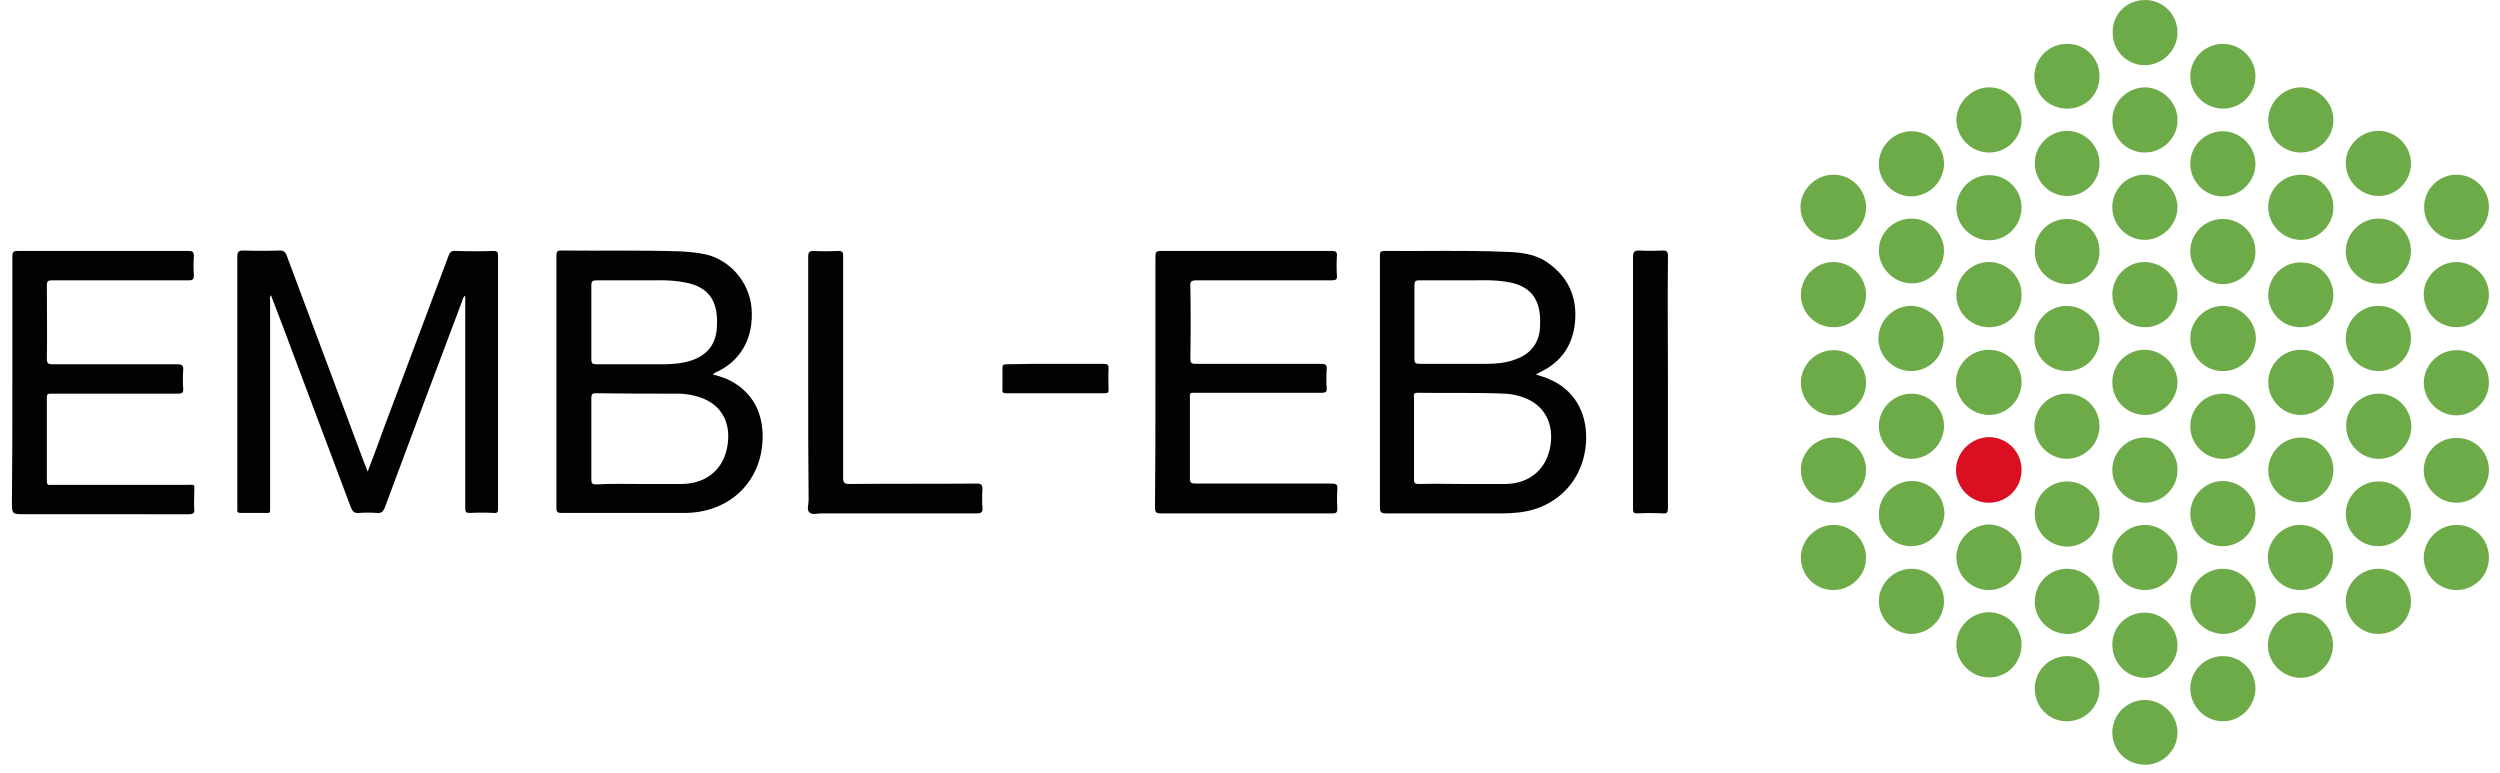 <?xml version="1.0" encoding="utf-8"?>
<!DOCTYPE svg PUBLIC "-//W3C//DTD SVG 1.1//EN" "http://www.w3.org/Graphics/SVG/1.1/DTD/svg11.dtd">
<svg id="ebi-svg" xmlns="http://www.w3.org/2000/svg" viewBox="0 0 586.8 181.4">
  <style>.st0{fill:#010202;} .st1{fill:#DA0F21;} .st2{fill:#6DAB49;}</style>
  <path class="st0 hidden" d="M86.3 110.7c1.4-3.7 2.7-7.1 3.9-10.5 5-13.4 10.1-26.8 15.1-40.2.3-.8.7-1.2 1.6-1.1 3 .1 6 .1 9 0 .8 0 1 .3 1 1v59.5c0 .7-.1 1.1-1 1-1.9-.1-3.8-.1-5.6 0-.9 0-1.1-.2-1.1-1.1v-18.1-30.6-1.2c-.5.3-.6.8-.7 1.2-6.1 16.2-12.2 32.4-18.2 48.6-.4.9-.8 1.3-1.8 1.2-1.4-.1-2.9-.1-4.3 0-1 .1-1.4-.3-1.8-1.2-4.6-12.2-9.2-24.5-13.8-36.7-1.6-4.4-3.3-8.7-5-13.2-.4.5-.2.9-.2 1.3v48.2c0 1.8.2 1.6-1.6 1.6h-5.3c-.6 0-.9-.2-.8-.8v-.7-58.6c0-1.1.2-1.5 1.4-1.5 2.8.1 5.7.1 8.5 0 .9 0 1.4.3 1.7 1.2 6 16.1 12.1 32.3 18.1 48.4.3.7.5 1.3.9 2.3zM360.5 87.9c1.1.4 2.1.6 2.9 1 5.8 2.3 9.1 7.6 8.9 14.3-.3 9.3-6.8 16.2-16 17.1-1.1.1-2.2.2-3.3.2h-27.7c-1 0-1.4-.2-1.4-1.3v-59c0-.7-.1-1.3 1-1.3 9.4.1 18.8-.2 28.2.2 3.5.1 7.1.4 10.1 2.5 4.9 3.4 7 8.1 6.5 13.9-.5 5.5-3.2 9.5-8.3 11.9-.2.1-.4.2-.9.5zm-17 25.7c0-.1 0-.1 0 0h9.9c5.7-.1 9.6-3.5 10.5-8.9.8-4.8-1-8.8-4.9-10.8-1.8-.9-3.8-1.4-5.8-1.5-6.8-.3-13.7-.1-20.5-.2-.9 0-.9.4-.8 1.1v19.2c0 1 .3 1.1 1.2 1.1 3.5-.1 7 0 10.4 0zm-.8-47.8h-9.6c-.9 0-1.1.3-1.1 1.1v17.4c0 .9.3 1.1 1.2 1.1h15.7c2.3 0 4.5-.2 6.7-1 3.2-1.1 5.3-3.3 5.8-6.7.1-.9.1-1.8.1-2.7-.1-5.1-2.5-7.9-7.5-8.8-4-.7-7.9-.3-11.3-.4zM167.3 87.9c1.7.4 3.1.9 4.4 1.6 4.8 2.7 7.1 6.9 7.3 12.3.3 10.7-7.3 18.5-18.2 18.6h-29c-.9 0-1.2-.2-1.2-1.1V60c0-.9.2-1.2 1.1-1.2 9.3.1 18.6-.1 28 .2 2 .1 4 .3 5.9.7 5.8 1.3 10.3 6.6 10.8 12.6.6 7.3-2.8 12.7-8.6 15.2-.1.1-.2.2-.5.4zm-17 25.7c0-.1 0-.1 0 0h9.8c5.9-.1 9.9-3.6 10.7-9.3.8-5.8-2-10-7.7-11.4-1.3-.3-2.6-.5-3.9-.5-6.5 0-12.9 0-19.4-.1-.8 0-1 .3-1 1.1v19.2c0 .8.2 1.1 1.1 1.1 3.4-.2 6.9-.1 10.4-.1zm-.7-47.8H140c-.9 0-1.2.2-1.2 1.2v17.3c0 1 .3 1.2 1.2 1.2h15.7c2.2 0 4.5-.2 6.6-.9 3.3-1.1 5.4-3.3 5.9-6.9.1-.9.1-1.9.1-2.9-.2-4.9-2.6-7.6-7.5-8.5-3.9-.8-7.9-.4-11.2-.5zM271.2 89.7V60.2c0-1 .2-1.3 1.3-1.3h40c1 0 1.4.2 1.3 1.2-.1 1.5-.1 3 0 4.6.1.9-.3 1.1-1.2 1.1h-31.8c-1.2 0-1.5.3-1.4 1.4.1 5.7.1 11.4 0 17 0 .9.2 1.2 1.2 1.2h29.5c1.1 0 1.4.3 1.3 1.3-.1 1.5-.1 3 0 4.4.1.9-.3 1.1-1.2 1.1h-29.3c-1.8 0-1.6-.2-1.6 1.5v18.6c0 1 .3 1.2 1.3 1.2h32c1 0 1.4.2 1.3 1.3-.1 1.5-.1 3 0 4.6 0 .8-.2 1.1-1.1 1.1h-40.3c-1.2 0-1.4-.3-1.4-1.5.1-9.7.1-19.5.1-29.3zM2.9 89.6V60.2c0-1.1.3-1.3 1.3-1.3h40c1 0 1.3.2 1.3 1.3-.1 1.5-.1 3 0 4.4 0 .9-.2 1.2-1.2 1.2H12.2c-.9 0-1.2.2-1.2 1.1 0 5.8.1 11.6 0 17.4 0 1 .4 1.2 1.2 1.2h29.4c1.1 0 1.5.3 1.4 1.4-.1 1.4-.1 2.9 0 4.3.1 1-.3 1.2-1.2 1.2h-30c-.6 0-.8.2-.8.8V113c0 1.1.7.8 1.2.8h31.7c2 0 1.7-.3 1.7 1.7 0 1.3-.1 2.6 0 4 .1 1-.3 1.2-1.3 1.2H5.8c-3 0-3 0-3-3 .1-9.5.1-18.8.1-28.1zM189.7 89.7V60.2c0-1 .3-1.3 1.3-1.3 1.9.1 3.8.1 5.8 0 .9 0 1.1.3 1.1 1.1v52.1c0 1.1.2 1.5 1.4 1.5 10-.1 20 0 30-.1 1 0 1.3.3 1.3 1.3-.1 1.5-.1 3 0 4.4.1 1-.3 1.3-1.3 1.3h-36.5c-1 0-2.2.4-2.8-.2-.7-.6-.2-1.9-.2-2.9-.1-9.2-.1-18.5-.1-27.7zM391.5 89.8v29.4c0 1.1-.2 1.4-1.3 1.3-2-.1-3.9-.1-5.9 0-.8 0-1-.2-1-1v-8.2-51c0-1.1.3-1.5 1.4-1.5 1.8.1 3.7.1 5.5 0 1 0 1.3.2 1.3 1.3-.1 9.9 0 19.8 0 29.7zM247.8 85.4H259c.9 0 1.3.2 1.2 1.2-.1 1.6 0 3.3 0 4.9 0 .6-.2.8-.8.8h-23.3c-.7 0-.9-.3-.8-.9v-5c0-.7.2-.9.9-.9 3.8-.1 7.7-.1 11.6-.1z"/>
  <path class="st1 hidden" d="M466.8 102.6c4.3 0 7.7 3.4 7.7 7.7 0 4.3-3.4 7.7-7.7 7.7-4.2 0-7.6-3.4-7.7-7.6 0-4.2 3.5-7.7 7.7-7.8z"/>
  <path class="st2" d="M558.3 87.1c-4.2 0-7.7-3.4-7.7-7.6 0-4.2 3.5-7.8 7.7-7.7 4.2 0 7.6 3.4 7.6 7.6 0 4.3-3.4 7.7-7.6 7.7zM558.3 92.4c4.2 0 7.6 3.4 7.7 7.6 0 4.3-3.4 7.7-7.7 7.7-4.2 0-7.6-3.5-7.6-7.7-.1-4.1 3.4-7.6 7.6-7.6zM448.6 87.1c-4.2 0-7.7-3.5-7.7-7.6 0-4.2 3.5-7.7 7.6-7.7 4.2 0 7.7 3.5 7.7 7.7s-3.4 7.6-7.6 7.6zM456.3 100c0 4.2-3.5 7.7-7.7 7.7-4.1 0-7.6-3.6-7.6-7.7 0-4.2 3.5-7.6 7.7-7.6 4.1 0 7.6 3.4 7.6 7.6zM584.2 89.8c0 4.2-3.4 7.6-7.6 7.7-4.2 0-7.7-3.5-7.7-7.7.1-4.2 3.5-7.6 7.7-7.6 4.2-.1 7.6 3.3 7.6 7.6zM521.7 87.1c-4.2 0-7.6-3.5-7.6-7.7s3.5-7.6 7.7-7.6c4.1 0 7.7 3.5 7.7 7.6-.1 4.3-3.6 7.8-7.8 7.7zM521.7 92.4c4.2 0 7.7 3.5 7.7 7.7 0 4.1-3.5 7.6-7.7 7.6s-7.6-3.5-7.6-7.6c0-4.3 3.4-7.7 7.6-7.7zM456.3 38.4c0 4.2-3.4 7.6-7.6 7.7-4.2 0-7.7-3.4-7.7-7.6 0-4.2 3.5-7.7 7.7-7.7 4.1 0 7.6 3.4 7.6 7.6zM456.3 141.1c0 4.2-3.4 7.6-7.6 7.7-4.2 0-7.7-3.5-7.7-7.7 0-4.1 3.5-7.6 7.7-7.6 4.1 0 7.6 3.4 7.6 7.6zM438 110.3c0 4.2-3.5 7.7-7.6 7.7-4.2 0-7.7-3.5-7.7-7.7s3.5-7.6 7.7-7.6 7.6 3.4 7.6 7.6zM540 143.8c4.2 0 7.6 3.4 7.6 7.6 0 4.2-3.4 7.7-7.6 7.7-4.2 0-7.7-3.5-7.7-7.7.1-4.3 3.5-7.6 7.7-7.6zM540 35.8c-4.2 0-7.6-3.4-7.6-7.6 0-4.1 3.4-7.6 7.6-7.7 4.2 0 7.7 3.5 7.7 7.7s-3.5 7.6-7.7 7.6zM430.3 76.8c-4.2 0-7.6-3.4-7.6-7.6 0-4.2 3.5-7.7 7.6-7.7 4.3 0 7.7 3.5 7.7 7.7 0 4.3-3.5 7.7-7.7 7.6zM495.8 89.7c0-4.2 3.4-7.6 7.6-7.6 4.1 0 7.6 3.5 7.7 7.6 0 4.2-3.5 7.7-7.6 7.7-4.3 0-7.7-3.4-7.7-7.7zM521.7 46.1c-4.2 0-7.6-3.5-7.6-7.7s3.5-7.6 7.6-7.6c4.2 0 7.6 3.5 7.7 7.6 0 4.2-3.5 7.7-7.7 7.7zM565.9 38.4c0 4.2-3.4 7.6-7.6 7.6-4.2 0-7.7-3.5-7.7-7.7s3.6-7.6 7.7-7.6c4.2.1 7.6 3.5 7.6 7.7zM514.1 141.1c0-4.2 3.5-7.6 7.7-7.6s7.6 3.5 7.7 7.6c0 4.2-3.5 7.7-7.7 7.7-4.3-.1-7.7-3.5-7.7-7.7zM565.9 141.1c0 4.3-3.4 7.7-7.7 7.7-4.2 0-7.6-3.5-7.6-7.7s3.5-7.6 7.6-7.6c4.3 0 7.7 3.4 7.7 7.6zM539.9 76.8c-4.2 0-7.6-3.5-7.5-7.7.1-4.2 3.5-7.6 7.7-7.5 4.3 0 7.6 3.5 7.6 7.8-.1 4.1-3.6 7.5-7.8 7.4zM430.4 41c4.2 0 7.6 3.5 7.6 7.7s-3.5 7.7-7.7 7.6c-4.2 0-7.7-3.5-7.7-7.8.1-4.1 3.6-7.5 7.8-7.5zM430.3 138.5c-4.2 0-7.6-3.4-7.6-7.6 0-4.2 3.5-7.7 7.7-7.7 4.1 0 7.6 3.5 7.6 7.7s-3.5 7.6-7.7 7.6zM492.8 141.1c0 4.2-3.3 7.7-7.5 7.7s-7.7-3.4-7.7-7.5c0-4.3 3.3-7.8 7.6-7.8 4.2 0 7.6 3.4 7.6 7.6zM539.9 138.5c-4.2 0-7.6-3.5-7.6-7.7 0-4.1 3.6-7.7 7.7-7.6 4.3.1 7.7 3.5 7.6 7.8 0 4.1-3.5 7.5-7.7 7.5zM492.8 38.4c0 4.2-3.4 7.6-7.6 7.6-4.2 0-7.6-3.5-7.6-7.7s3.5-7.6 7.7-7.6c4.1.1 7.5 3.5 7.5 7.7zM474.5 151.3c0 4.3-3.4 7.8-7.7 7.7-4.1 0-7.7-3.6-7.6-7.7 0-4.2 3.5-7.6 7.7-7.6 4.2.1 7.6 3.4 7.6 7.6zM474.5 28.2c0 4.2-3.4 7.6-7.6 7.6-4.2 0-7.6-3.4-7.7-7.6 0-4.1 3.6-7.7 7.7-7.7 4.2 0 7.6 3.4 7.6 7.7zM495.8 48.6c0-4.2 3.4-7.6 7.6-7.6 4.2 0 7.6 3.5 7.7 7.6 0 4.2-3.6 7.7-7.7 7.7-4.2 0-7.6-3.5-7.6-7.7zM503.5 76.8c-4.2 0-7.6-3.3-7.7-7.6 0-4.2 3.4-7.7 7.5-7.7 4.3 0 7.8 3.4 7.8 7.7 0 4.2-3.4 7.6-7.6 7.6zM540.1 41c4.2 0 7.6 3.5 7.6 7.7s-3.6 7.7-7.8 7.6c-4.1-.1-7.6-3.6-7.5-7.8 0-4.1 3.5-7.5 7.7-7.5zM540.1 117.9c-4.2 0-7.7-3.3-7.7-7.5s3.4-7.7 7.7-7.7c4.2 0 7.6 3.4 7.6 7.6 0 4.2-3.4 7.6-7.6 7.6zM503.5 179.5c-4.3 0-7.7-3.3-7.7-7.6 0-4.2 3.5-7.6 7.6-7.6 4.2 0 7.7 3.5 7.7 7.6 0 4.2-3.4 7.6-7.6 7.6zM495.8 110.3c0-4.2 3.4-7.6 7.6-7.6 4.3 0 7.8 3.4 7.7 7.7 0 4.2-3.5 7.6-7.7 7.6-4.1 0-7.6-3.5-7.6-7.7zM495.8 151.3c0-4.3 3.5-7.6 7.8-7.5 4.1.1 7.5 3.5 7.5 7.7 0 4.1-3.6 7.6-7.7 7.6-4.2 0-7.6-3.5-7.6-7.8zM565.9 120.6c0 4.2-3.5 7.6-7.7 7.6s-7.6-3.4-7.6-7.6c0-4.2 3.6-7.7 7.8-7.6 4.2 0 7.5 3.4 7.5 7.6zM474.5 130.9c0 4.2-3.5 7.6-7.7 7.6s-7.6-3.5-7.6-7.7 3.6-7.7 7.8-7.7c4.2.2 7.5 3.6 7.5 7.8zM495.8 130.8c0-4.2 3.5-7.6 7.7-7.6 4.2.1 7.7 3.6 7.6 7.7 0 4.2-3.6 7.7-7.8 7.6-4.1-.1-7.5-3.5-7.5-7.7zM558.3 51.3c4.2 0 7.6 3.4 7.6 7.6 0 4.2-3.4 7.7-7.6 7.7-4.2 0-7.8-3.5-7.7-7.7.1-4.2 3.5-7.6 7.7-7.6zM503.4 35.8c-4.2 0-7.6-3.4-7.6-7.6 0-4.2 3.4-7.6 7.6-7.7 4.1 0 7.7 3.5 7.7 7.6.1 4.2-3.4 7.7-7.7 7.7zM474.5 89.7c0 4.2-3.4 7.7-7.6 7.7-4.2 0-7.8-3.5-7.8-7.7s3.5-7.6 7.7-7.6c4.3 0 7.7 3.4 7.7 7.6zM474.5 48.7c0 4.2-3.4 7.7-7.6 7.7-4.2 0-7.8-3.6-7.7-7.7.1-4.2 3.5-7.6 7.7-7.6s7.6 3.4 7.6 7.6zM584.2 69.2c0 4.2-3.4 7.6-7.6 7.6-4.3 0-7.7-3.5-7.7-7.7s3.6-7.6 7.7-7.6c4.2.1 7.6 3.5 7.6 7.7zM503.5 0c4.2 0 7.6 3.4 7.6 7.6 0 4.2-3.5 7.7-7.7 7.7s-7.6-3.5-7.5-7.7c-.1-4.3 3.3-7.6 7.6-7.6zM514.1 59c0-4.2 3.4-7.6 7.6-7.6 4.3 0 7.7 3.4 7.7 7.7 0 4.1-3.5 7.6-7.7 7.6-4.1-.1-7.6-3.6-7.6-7.7zM448.7 51.3c4.2 0 7.6 3.5 7.6 7.6 0 4.2-3.5 7.7-7.6 7.6-4.2 0-7.7-3.6-7.7-7.7s3.4-7.5 7.7-7.5zM448.6 128.2c-4.2 0-7.7-3.4-7.6-7.6 0-4.2 3.6-7.7 7.8-7.7 4.2 0 7.6 3.5 7.6 7.7-.2 4.2-3.6 7.6-7.8 7.6zM521.7 128.2c-4.2 0-7.6-3.4-7.6-7.6 0-4.2 3.5-7.7 7.6-7.7 4.2 0 7.7 3.4 7.7 7.6 0 4.2-3.4 7.7-7.7 7.7zM477.6 59c0-4.3 3.3-7.6 7.6-7.6s7.7 3.4 7.6 7.7c0 4.2-3.5 7.6-7.6 7.6-4.3-.1-7.6-3.5-7.6-7.7zM584.2 48.6c0 4.2-3.3 7.7-7.5 7.7-4.1.1-7.7-3.4-7.7-7.6-.1-4.2 3.4-7.7 7.6-7.7 4.2 0 7.6 3.4 7.6 7.6zM466.8 76.8c-4.2 0-7.7-3.5-7.6-7.7.1-4.2 3.5-7.6 7.7-7.6s7.7 3.5 7.6 7.8c0 4.2-3.4 7.6-7.7 7.5zM584.2 130.9c0 4.2-3.4 7.6-7.6 7.6-4.2 0-7.7-3.5-7.7-7.7.1-4.2 3.6-7.6 7.7-7.6 4.3 0 7.6 3.4 7.6 7.7zM438 89.9c0 4.2-3.6 7.6-7.7 7.6-4.2 0-7.6-3.5-7.6-7.7s3.6-7.7 7.8-7.6c4.1 0 7.5 3.5 7.5 7.7zM540 97.4c-4.2 0-7.6-3.5-7.6-7.7s3.5-7.7 7.8-7.6c4.2.1 7.6 3.5 7.6 7.7-.2 4.2-3.7 7.6-7.8 7.6zM477.6 120.6c0-4.2 3.4-7.6 7.6-7.6 4.2 0 7.6 3.4 7.6 7.6 0 4.3-3.4 7.7-7.7 7.7-4.2-.1-7.5-3.5-7.5-7.7zM521.8 25.5c-4.2 0-7.7-3.4-7.7-7.5 0-4.3 3.4-7.7 7.7-7.7 4.2 0 7.6 3.5 7.6 7.6 0 4.2-3.4 7.6-7.6 7.6zM521.8 169.3c-4.2 0-7.6-3.4-7.7-7.6 0-4.3 3.4-7.7 7.7-7.7 4.2 0 7.6 3.4 7.6 7.6 0 4.2-3.5 7.7-7.6 7.7zM492.8 79.5c0 4.2-3.4 7.6-7.6 7.6-4.3 0-7.7-3.4-7.7-7.7 0-4.2 3.4-7.6 7.6-7.6 4.3 0 7.7 3.5 7.7 7.7zM492.8 100c0 4.2-3.4 7.6-7.6 7.7-4.2 0-7.6-3.4-7.7-7.6 0-4.3 3.4-7.7 7.6-7.7 4.3 0 7.7 3.4 7.7 7.6zM584.2 110.3c0 4.2-3.4 7.7-7.6 7.7-4.2 0-7.7-3.5-7.7-7.6 0-4.2 3.4-7.6 7.6-7.6 4.3-.1 7.7 3.2 7.7 7.5zM477.6 161.6c0-4.2 3.4-7.6 7.6-7.6 4.3 0 7.6 3.3 7.6 7.6s-3.4 7.7-7.7 7.7c-4.2 0-7.5-3.4-7.5-7.7zM492.8 17.9c0 4.3-3.3 7.6-7.6 7.6s-7.6-3.3-7.7-7.5c0-4.3 3.4-7.7 7.6-7.7 4.3-.1 7.7 3.3 7.7 7.6z"/>
</svg>
